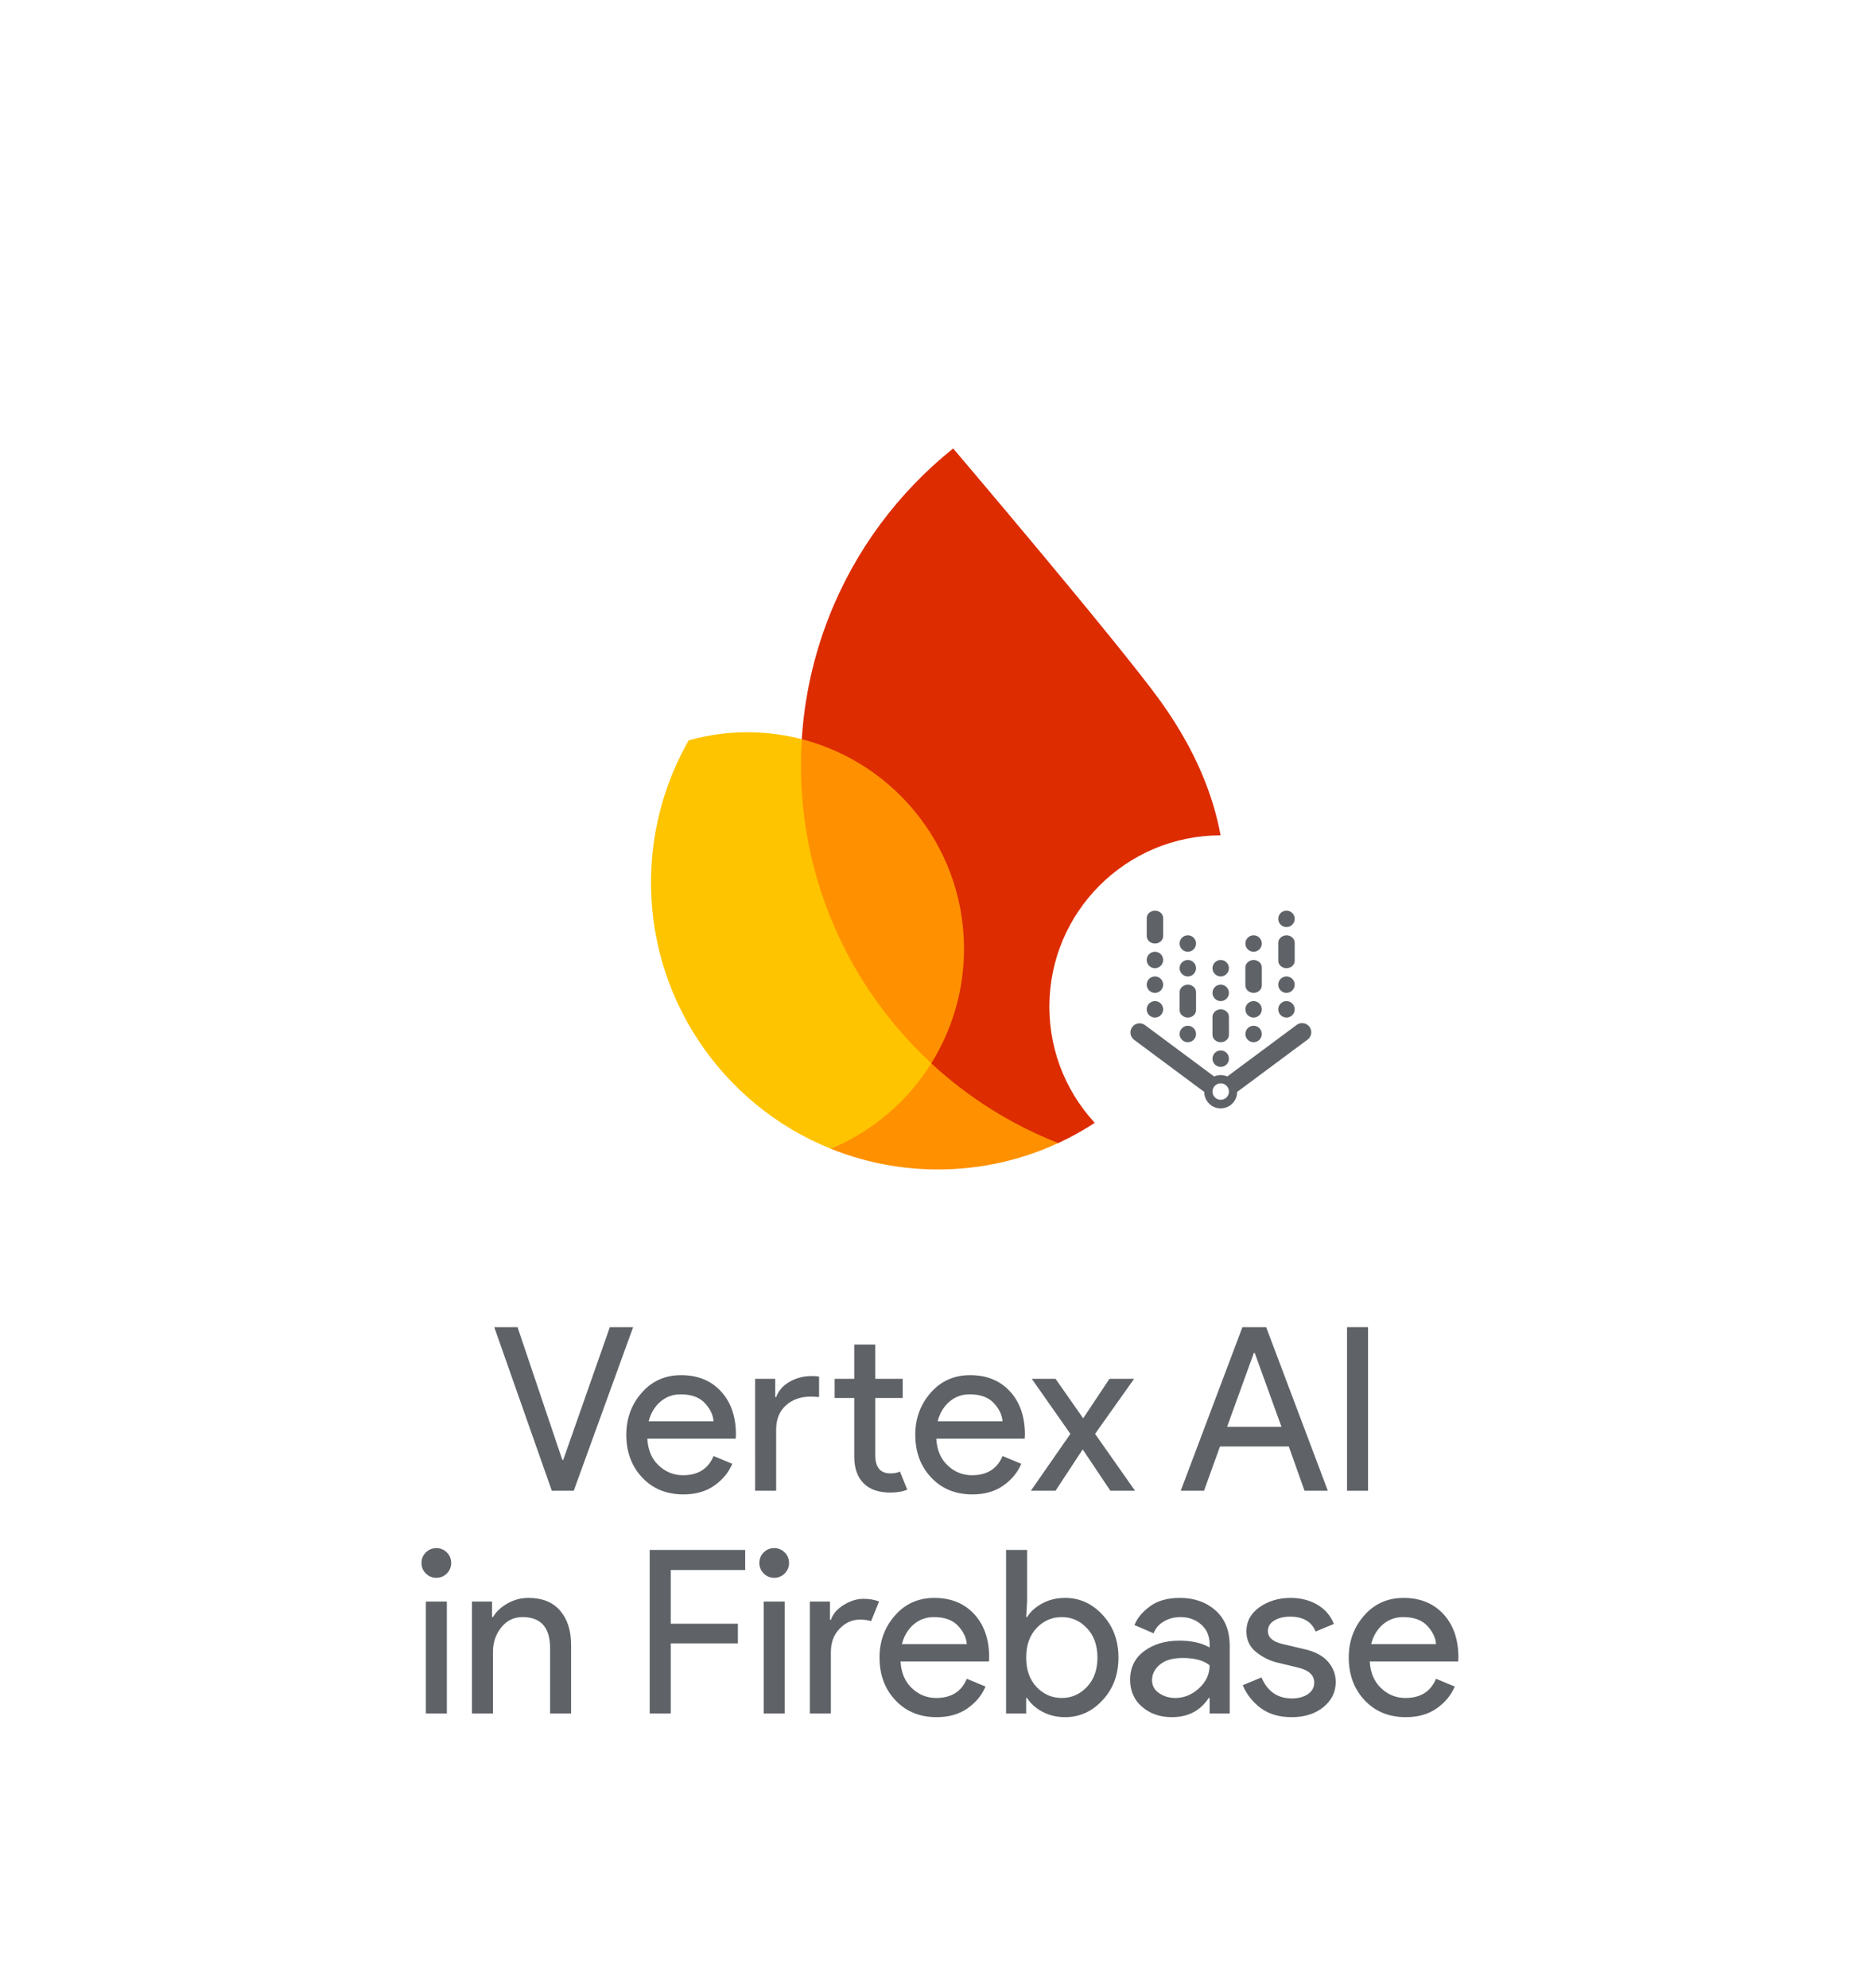 <svg version="1.1" xmlns="http://www.w3.org/2000/svg" xmlns:xlink="http://www.w3.org/1999/xlink" width="437.973" height="464" viewBox="0 0 437.973 464">
  <g fill="none" fill-rule="none" stroke="none" stroke-width="1" stroke-linecap="butt" stroke-linejoin="miter" stroke-miterlimit="10" stroke-dasharray="" stroke-dashoffset="0" font-family="none" font-weight="none" font-size="none" text-anchor="none" style="mix-blend-mode: normal">
    <rect x="0" y="0" width="437.973" height="464" fill="none" fill-rule="nonzero"/>
    <g>
      <path d="M247.059,266.836l-0.005,-0.002c-9.51,4.4 -19.924,6.499 -30.396,6.125c-7.789,-0.267 -15.472,-1.89 -22.703,-4.797l-22.054,-66.018l15.28,-29.593h56.347c0,0 3.533,94.286 3.531,94.285z" fill="#ff9100" fill-rule="evenodd"/>
      <path d="M217.425,248.218c-19.528,-18.059 -31.377,-44.2 -30.374,-72.873c0.033,-0.929 0.083,-1.862 0.139,-2.791c-3.567,-0.925 -7.224,-1.458 -10.906,-1.59c-5.233,-0.185 -10.463,0.443 -15.503,1.862c-5.38,9.413 -8.384,19.996 -8.752,30.832c-1.012,28.964 16.515,54.269 41.926,64.504c9.702,-4.053 17.904,-11.023 23.47,-19.944z" fill="#ffc400" fill-rule="nonzero"/>
      <path d="M222.527,104.69c-12.791,10.25 -22.897,23.761 -29.006,39.33c-3.58,9.125 -5.719,18.751 -6.34,28.534c22.462,5.795 38.691,26.561 37.846,50.706c-0.301,8.846 -2.928,17.456 -7.616,24.963c8.638,7.996 18.693,14.308 29.648,18.613c22.218,-10.268 37.98,-32.365 38.891,-58.502c0.591,-16.936 -5.915,-32.028 -15.106,-44.768c-9.709,-13.47 -48.317,-58.876 -48.317,-58.876z" fill="#dd2c00" fill-rule="nonzero"/>
    </g>
    <circle cx="284.987" cy="233" r="40" filter="url(#dropshadow)" fill="#ffffff" fill-rule="nonzero"/>
    <g fill="#5f6368" fill-rule="evenodd">
      <path d="M281.147,254.902l-16.416,-12.198c-0.912,-0.714 -1.088,-2.025 -0.398,-2.955c0.69,-0.93 1.996,-1.141 2.944,-0.476l16.176,12.017c0.978,-0.428 2.09,-0.428 3.068,0l16.176,-12.017c0.612,-0.467 1.428,-0.568 2.136,-0.265c0.708,0.303 1.198,0.963 1.283,1.728c0.085,0.765 -0.248,1.517 -0.871,1.968l-16.418,12.196c0,2.121 -1.719,3.84 -3.84,3.84c-2.121,0 -3.84,-1.719 -3.84,-3.84zM286.907,254.812c0,1.06 -0.86,1.92 -1.92,1.92c-1.06,0 -1.92,-0.86 -1.92,-1.92c0,-1.06 0.86,-1.92 1.92,-1.92c1.06,0 1.92,0.86 1.92,1.92zM268.225,219.692c0.326,0.317 0.772,0.516 1.252,0.561c0.265,0.016 0.53,-0.016 0.783,-0.096c0.252,-0.077 0.48,-0.202 0.676,-0.363c0.191,-0.156 0.346,-0.351 0.455,-0.572c0.105,-0.213 0.16,-0.448 0.159,-0.685v-4.243c-0.005,-0.462 -0.208,-0.9 -0.557,-1.204c-0.372,-0.327 -0.849,-0.508 -1.344,-0.513c-0.511,0.008 -0.998,0.192 -1.359,0.511c-0.352,0.303 -0.561,0.74 -0.576,1.204v4.245c0.01,0.438 0.194,0.854 0.513,1.156zM298.939,225.452c0.326,0.317 0.77,0.516 1.252,0.561c0.265,0.016 0.53,-0.016 0.783,-0.096c0.25,-0.077 0.48,-0.202 0.674,-0.363c0.191,-0.156 0.346,-0.351 0.455,-0.572c0.105,-0.213 0.16,-0.448 0.159,-0.685v-4.243c-0.005,-0.462 -0.207,-0.9 -0.555,-1.204c-0.373,-0.327 -0.852,-0.509 -1.348,-0.513c-0.511,0.008 -0.998,0.192 -1.359,0.511c-0.353,0.303 -0.562,0.741 -0.576,1.206v4.243c0.01,0.439 0.196,0.855 0.515,1.156zM269.631,226.016c1.06,0 1.92,-0.86 1.92,-1.92c0,-1.06 -0.86,-1.92 -1.92,-1.92c-1.06,0 -1.92,0.86 -1.92,1.92c0,1.06 0.86,1.92 1.92,1.92zM271.551,235.616c0,1.06 -0.86,1.92 -1.92,1.92c-1.06,0 -1.92,-0.86 -1.92,-1.92c0,-1.06 0.86,-1.92 1.92,-1.92c1.06,0 1.92,0.86 1.92,1.92zM269.631,231.776c1.06,0 1.92,-0.86 1.92,-1.92c0,-1.06 -0.86,-1.92 -1.92,-1.92c-1.06,0 -1.92,0.86 -1.92,1.92c0,1.06 0.86,1.92 1.92,1.92zM302.263,235.616c0,1.06 -0.86,1.92 -1.92,1.92c-1.06,0 -1.92,-0.86 -1.92,-1.92c0,-1.06 0.86,-1.92 1.92,-1.92c1.06,0 1.92,0.86 1.92,1.92zM300.343,231.776c1.06,0 1.92,-0.86 1.92,-1.92c0,-1.06 -0.86,-1.92 -1.92,-1.92c-1.06,0 -1.92,0.86 -1.92,1.92c0,1.06 0.86,1.92 1.92,1.92zM302.263,214.496c0,1.06 -0.86,1.92 -1.92,1.92c-1.06,0 -1.92,-0.86 -1.92,-1.92c0,-1.06 0.86,-1.92 1.92,-1.92c1.06,0 1.92,0.86 1.92,1.92zM292.513,231.772c-0.47,-0.039 -0.912,-0.237 -1.254,-0.561c-0.319,-0.301 -0.504,-0.717 -0.515,-1.156v-4.243c0.014,-0.465 0.223,-0.903 0.576,-1.206c0.363,-0.321 0.851,-0.503 1.363,-0.511c0.507,0.008 0.991,0.192 1.346,0.513c0.355,0.321 0.557,0.753 0.557,1.202v4.243c-0,0.238 -0.055,0.474 -0.161,0.687c-0.109,0.221 -0.264,0.416 -0.455,0.572c-0.199,0.164 -0.428,0.288 -0.674,0.365c-0.252,0.077 -0.518,0.109 -0.783,0.094zM283.581,242.732c0.326,0.317 0.772,0.516 1.252,0.561c0.267,0.015 0.534,-0.015 0.783,-0.096c0.252,-0.077 0.48,-0.202 0.676,-0.363c0.191,-0.156 0.346,-0.351 0.455,-0.572c0.105,-0.213 0.16,-0.448 0.159,-0.685v-4.243c-0.005,-0.462 -0.207,-0.9 -0.555,-1.204c-0.373,-0.327 -0.852,-0.509 -1.348,-0.513c-0.511,0.008 -0.998,0.192 -1.359,0.511c-0.352,0.303 -0.561,0.74 -0.576,1.204v4.245c0.01,0.438 0.194,0.854 0.513,1.156zM292.667,243.296c1.06,0 1.92,-0.86 1.92,-1.92c0,-1.06 -0.86,-1.92 -1.92,-1.92c-1.06,0 -1.92,0.86 -1.92,1.92c0,1.06 0.86,1.92 1.92,1.92zM286.907,247.136c0,1.06 -0.86,1.92 -1.92,1.92c-1.06,0 -1.92,-0.86 -1.92,-1.92c0,-1.06 0.86,-1.92 1.92,-1.92c1.06,0 1.92,0.86 1.92,1.92zM292.667,237.536c1.06,0 1.92,-0.86 1.92,-1.92c0,-1.06 -0.86,-1.92 -1.92,-1.92c-1.06,0 -1.92,0.86 -1.92,1.92c0,1.06 0.86,1.92 1.92,1.92zM286.907,231.776c0,1.06 -0.86,1.92 -1.92,1.92c-1.06,0 -1.92,-0.86 -1.92,-1.92c0,-1.06 0.86,-1.92 1.92,-1.92c1.06,0 1.92,0.86 1.92,1.92zM284.987,227.936c1.06,0 1.92,-0.86 1.92,-1.92c0,-1.06 -0.86,-1.92 -1.92,-1.92c-1.06,0 -1.92,0.86 -1.92,1.92c0,1.06 0.86,1.92 1.92,1.92zM275.905,236.972c0.324,0.317 0.77,0.516 1.252,0.561c0.265,0.015 0.532,-0.015 0.781,-0.096c0.252,-0.077 0.48,-0.202 0.676,-0.363c0.191,-0.156 0.346,-0.351 0.455,-0.572c0.105,-0.213 0.16,-0.448 0.159,-0.685v-4.243c-0.005,-0.462 -0.207,-0.9 -0.555,-1.204c-0.373,-0.327 -0.852,-0.509 -1.348,-0.513c-0.511,0.008 -0.998,0.192 -1.359,0.511c-0.352,0.303 -0.561,0.74 -0.576,1.204v4.245c0.01,0.438 0.194,0.854 0.513,1.156zM277.309,243.296c1.06,0 1.92,-0.86 1.92,-1.92c0,-1.06 -0.86,-1.92 -1.92,-1.92c-1.06,0 -1.92,0.86 -1.92,1.92c0,1.06 0.86,1.92 1.92,1.92zM279.229,226.016c0,1.06 -0.86,1.92 -1.92,1.92c-1.06,0 -1.92,-0.86 -1.92,-1.92c0,-1.06 0.86,-1.92 1.92,-1.92c1.06,0 1.92,0.86 1.92,1.92zM277.309,222.176c1.06,0 1.92,-0.86 1.92,-1.92c0,-1.06 -0.86,-1.92 -1.92,-1.92c-1.06,0 -1.92,0.86 -1.92,1.92c0,1.06 0.86,1.92 1.92,1.92zM294.587,220.256c0,1.06 -0.86,1.92 -1.92,1.92c-1.06,0 -1.92,-0.86 -1.92,-1.92c0,-1.06 0.86,-1.92 1.92,-1.92c1.06,0 1.92,0.86 1.92,1.92z"/>
    </g>
    <g fill="#5f6368" fill-rule="nonzero">
      <path d="M133.947,348h-5.121l-13.438,-38.188h5.438l10.454,30.988h0.212l10.879,-30.988h5.442z"/>
      <path d="M159.547,348.854v0c-3.947,0 -7.156,-1.315 -9.625,-3.946c-2.472,-2.633 -3.708,-5.958 -3.708,-9.975v0c0,-3.806 1.2,-7.076 3.6,-9.812c2.4,-2.739 5.467,-4.108 9.2,-4.108v0c3.875,0 6.978,1.262 9.308,3.788c2.328,2.525 3.492,5.903 3.492,10.133v0l-0.054,0.908h-20.637c0.142,2.631 1.021,4.71 2.638,6.237c1.619,1.531 3.513,2.296 5.679,2.296v0c3.522,0 5.906,-1.494 7.15,-4.483v0l4.371,1.817c-0.853,2.025 -2.257,3.722 -4.213,5.092c-1.956,1.369 -4.356,2.054 -7.2,2.054zM151.438,331.788h15.15c-0.108,-1.494 -0.793,-2.917 -2.054,-4.267c-1.264,-1.353 -3.14,-2.029 -5.629,-2.029v0c-1.811,0 -3.383,0.569 -4.717,1.708c-1.333,1.139 -2.25,2.668 -2.75,4.588z"/>
      <path d="M207.868,348.425v0c-2.739,0 -4.828,-0.728 -6.267,-2.183c-1.442,-1.458 -2.163,-3.521 -2.163,-6.188v0v-13.708h-4.583v-4.479h4.583v-8h4.908v8h6.4v4.479h-6.4v13.333c0,2.844 1.174,4.267 3.521,4.267v0c0.889,0 1.635,-0.142 2.237,-0.425v0l1.708,4.213c-1.067,0.461 -2.382,0.692 -3.946,0.692zM176.292,321.867h4.696v4.267h0.212c0.569,-1.528 1.626,-2.728 3.171,-3.6c1.547,-0.872 3.246,-1.308 5.096,-1.308v0c0.533,0 1.119,0.036 1.758,0.108v0v4.8c-0.675,-0.072 -1.332,-0.108 -1.971,-0.108v0c-2.347,0 -4.276,0.685 -5.787,2.054c-1.511,1.369 -2.267,3.246 -2.267,5.629v0v14.292h-4.908z"/>
      <path d="M227.013,348.854v0c-3.947,0 -7.156,-1.315 -9.625,-3.946c-2.472,-2.633 -3.708,-5.958 -3.708,-9.975v0c0,-3.806 1.2,-7.076 3.6,-9.812c2.4,-2.739 5.467,-4.108 9.2,-4.108v0c3.875,0 6.978,1.262 9.308,3.788c2.328,2.525 3.492,5.903 3.492,10.133v0l-0.054,0.908h-20.637c0.142,2.631 1.021,4.71 2.638,6.237c1.619,1.531 3.513,2.296 5.679,2.296v0c3.522,0 5.906,-1.494 7.15,-4.483v0l4.371,1.817c-0.853,2.025 -2.257,3.722 -4.213,5.092c-1.956,1.369 -4.356,2.054 -7.2,2.054zM218.905,331.788h15.15c-0.108,-1.494 -0.793,-2.917 -2.054,-4.267c-1.264,-1.353 -3.14,-2.029 -5.629,-2.029v0c-1.811,0 -3.383,0.569 -4.717,1.708c-1.333,1.139 -2.25,2.668 -2.75,4.588z"/>
      <path d="M255.655,334.721l9.333,13.279h-5.763l-6.454,-9.654l-6.346,9.654h-5.758l9.225,-13.279l-9.012,-12.854h5.546l6.454,9.225l6.133,-9.225h5.758z"/>
      <path d=""/>
      <path d="M281.092,348h-5.438l14.4,-38.188h5.546l14.4,38.188h-5.442l-3.679,-10.346h-16.054zM292.722,315.842l-6.242,17.225h12.692l-6.237,-17.225z"/>
      <path d="M319.388,348h-4.908v-38.188h4.908z"/>
    </g>
    <g fill="#5f6368" fill-rule="nonzero">
      <path d="M104.321,367.308c-0.675,0.675 -1.493,1.012 -2.454,1.012c-0.961,0 -1.779,-0.338 -2.454,-1.012c-0.675,-0.678 -1.012,-1.496 -1.012,-2.454c0,-0.961 0.338,-1.779 1.012,-2.454c0.675,-0.675 1.493,-1.012 2.454,-1.012c0.961,0 1.779,0.338 2.454,1.012c0.675,0.675 1.012,1.493 1.012,2.454c0,0.958 -0.338,1.776 -1.012,2.454zM104.321,373.867v26.133h-4.908v-26.133z"/>
      <path d="M110.188,373.867h4.692v3.625h0.212c0.711,-1.244 1.832,-2.301 3.362,-3.171c1.528,-0.872 3.163,-1.308 4.904,-1.308v0c3.236,0 5.708,0.996 7.417,2.987c1.706,1.992 2.558,4.658 2.558,8v0v16h-4.908v-15.254c0,-4.836 -2.15,-7.254 -6.45,-7.254v0c-2.028,0 -3.682,0.81 -4.963,2.429c-1.281,1.617 -1.921,3.492 -1.921,5.625v0v14.454h-4.904z"/>
      <path d=""/>
      <path d="M156.588,383.625v16.375h-4.908v-38.188h22.296v4.696h-17.387v12.533h15.679v4.583z"/>
      <path d="M183.2,367.308c-0.675,0.675 -1.493,1.012 -2.454,1.012c-0.958,0 -1.776,-0.338 -2.454,-1.012c-0.675,-0.678 -1.012,-1.496 -1.012,-2.454c0,-0.961 0.338,-1.779 1.012,-2.454c0.678,-0.675 1.496,-1.012 2.454,-1.012c0.961,0 1.779,0.338 2.454,1.012c0.675,0.675 1.012,1.493 1.012,2.454c0,0.958 -0.338,1.776 -1.012,2.454zM183.2,373.867v26.133h-4.908v-26.133z"/>
      <path d="M193.975,385.708v14.292h-4.908v-26.133h4.692v4.267h0.217c0.497,-1.422 1.519,-2.596 3.067,-3.521c1.544,-0.925 3.046,-1.387 4.504,-1.387c1.458,0 2.685,0.214 3.679,0.642v0l-1.867,4.588c-0.639,-0.25 -1.51,-0.375 -2.612,-0.375v0c-1.778,0 -3.351,0.703 -4.721,2.108c-1.367,1.403 -2.05,3.243 -2.05,5.521z"/>
      <path d="M218.667,400.854v0c-3.947,0 -7.156,-1.315 -9.625,-3.946c-2.472,-2.633 -3.708,-5.958 -3.708,-9.975v0c0,-3.806 1.2,-7.076 3.6,-9.812c2.4,-2.739 5.467,-4.108 9.2,-4.108v0c3.875,0 6.978,1.262 9.308,3.788c2.328,2.525 3.492,5.903 3.492,10.133v0l-0.054,0.908h-20.637c0.142,2.631 1.021,4.71 2.638,6.237c1.619,1.531 3.513,2.296 5.679,2.296v0c3.522,0 5.906,-1.494 7.15,-4.483v0l4.371,1.817c-0.853,2.025 -2.257,3.722 -4.213,5.092c-1.956,1.369 -4.356,2.054 -7.2,2.054zM210.558,383.788h15.15c-0.108,-1.494 -0.793,-2.917 -2.054,-4.267c-1.264,-1.353 -3.14,-2.029 -5.629,-2.029v0c-1.811,0 -3.383,0.569 -4.717,1.708c-1.333,1.139 -2.25,2.668 -2.75,4.588z"/>
      <path d="M248.692,400.854v0c-1.989,0 -3.775,-0.426 -5.358,-1.279c-1.583,-0.856 -2.765,-1.922 -3.546,-3.2v0h-0.212v3.625h-4.696v-38.188h4.908v12.054l-0.212,3.625h0.212c0.781,-1.278 1.962,-2.344 3.546,-3.2c1.583,-0.853 3.369,-1.279 5.358,-1.279v0c3.378,0 6.294,1.333 8.75,4c2.453,2.667 3.679,5.974 3.679,9.921c0,3.947 -1.226,7.254 -3.679,9.921c-2.456,2.667 -5.372,4 -8.75,4zM247.892,396.375v0c2.278,0 4.233,-0.863 5.867,-2.587c1.636,-1.725 2.454,-4.01 2.454,-6.854c0,-2.844 -0.818,-5.129 -2.454,-6.854c-1.633,-1.725 -3.589,-2.587 -5.867,-2.587v0c-2.311,0 -4.275,0.854 -5.892,2.562c-1.617,1.706 -2.425,3.999 -2.425,6.879c0,2.881 0.808,5.174 2.425,6.879c1.617,1.708 3.581,2.562 5.892,2.562z"/>
      <path d="M273.6,400.854v0c-2.772,0 -5.092,-0.8 -6.958,-2.4c-1.867,-1.6 -2.8,-3.715 -2.8,-6.346v0c0,-2.844 1.101,-5.076 3.304,-6.696c2.206,-1.617 4.926,-2.425 8.162,-2.425v0c2.878,0 5.242,0.533 7.092,1.6v0v-0.746c0,-1.922 -0.658,-3.461 -1.975,-4.617c-1.314,-1.156 -2.931,-1.733 -4.85,-1.733v0c-1.422,0 -2.711,0.339 -3.867,1.017c-1.156,0.675 -1.947,1.599 -2.375,2.771v0l-4.479,-1.921c0.603,-1.564 1.793,-3.013 3.571,-4.346c1.778,-1.333 4.125,-2 7.042,-2v0c3.342,0 6.115,0.978 8.321,2.933c2.203,1.956 3.304,4.711 3.304,8.267v0v15.787h-4.692v-3.625h-0.212c-1.956,2.986 -4.818,4.479 -8.588,4.479zM274.4,396.375v0c2.028,0 3.868,-0.756 5.521,-2.267c1.653,-1.511 2.479,-3.299 2.479,-5.362v0c-1.386,-1.136 -3.467,-1.704 -6.242,-1.704v0c-2.381,0 -4.175,0.515 -5.383,1.546c-1.211,1.031 -1.817,2.239 -1.817,3.625v0c0,1.281 0.551,2.294 1.654,3.042c1.103,0.747 2.365,1.121 3.788,1.121z"/>
      <path d="M301.546,400.854v0c-2.914,0 -5.322,-0.711 -7.225,-2.133c-1.903,-1.422 -3.299,-3.2 -4.188,-5.333v0l4.375,-1.812c1.386,3.269 3.75,4.904 7.092,4.904v0c1.528,0 2.781,-0.338 3.758,-1.012c0.978,-0.675 1.467,-1.564 1.467,-2.667v0c0,-1.706 -1.19,-2.861 -3.571,-3.467v0l-5.279,-1.279c-1.672,-0.428 -3.256,-1.238 -4.75,-2.429c-1.492,-1.189 -2.237,-2.797 -2.237,-4.825v0c0,-2.311 1.022,-4.186 3.067,-5.625c2.044,-1.442 4.471,-2.163 7.279,-2.163v0c2.311,0 4.374,0.525 6.188,1.575c1.814,1.047 3.111,2.549 3.892,4.504v0l-4.267,1.762c-0.958,-2.311 -2.949,-3.467 -5.971,-3.467v0c-1.458,0 -2.686,0.301 -3.683,0.904c-0.994,0.606 -1.492,1.424 -1.492,2.454v0c0,1.494 1.156,2.508 3.467,3.042v0l5.175,1.225c2.453,0.569 4.265,1.547 5.438,2.933c1.175,1.386 1.762,2.951 1.762,4.696v0c0,2.344 -0.961,4.3 -2.883,5.867c-1.919,1.564 -4.39,2.346 -7.412,2.346z"/>
      <path d="M328.212,400.854v0c-3.947,0 -7.156,-1.315 -9.625,-3.946c-2.472,-2.633 -3.708,-5.958 -3.708,-9.975v0c0,-3.806 1.2,-7.076 3.6,-9.812c2.4,-2.739 5.467,-4.108 9.2,-4.108v0c3.875,0 6.978,1.262 9.308,3.788c2.328,2.525 3.492,5.903 3.492,10.133v0l-0.054,0.908h-20.637c0.142,2.631 1.021,4.71 2.638,6.237c1.619,1.531 3.514,2.296 5.683,2.296v0c3.519,0 5.901,-1.494 7.146,-4.483v0l4.371,1.817c-0.853,2.025 -2.257,3.722 -4.213,5.092c-1.956,1.369 -4.356,2.054 -7.2,2.054zM320.108,383.788h15.146c-0.108,-1.494 -0.793,-2.917 -2.054,-4.267c-1.261,-1.353 -3.136,-2.029 -5.625,-2.029v0c-1.814,0 -3.388,0.569 -4.721,1.708c-1.333,1.139 -2.249,2.668 -2.746,4.588z"/>
    </g>
  </g>
  <defs>
    <filter id="dropshadow">
      <feColorMatrix type="matrix" values="0 0 0 0 0  0 0 0 0 0  0 0 0 0 0  0 0 0 .3 0"/>
      <feOffset dx="0" dy="2"/>
      <feGaussianBlur stdDeviation="2"/>
      <feComposite in="SourceGraphic"/>
    </filter>
  </defs>
</svg>
